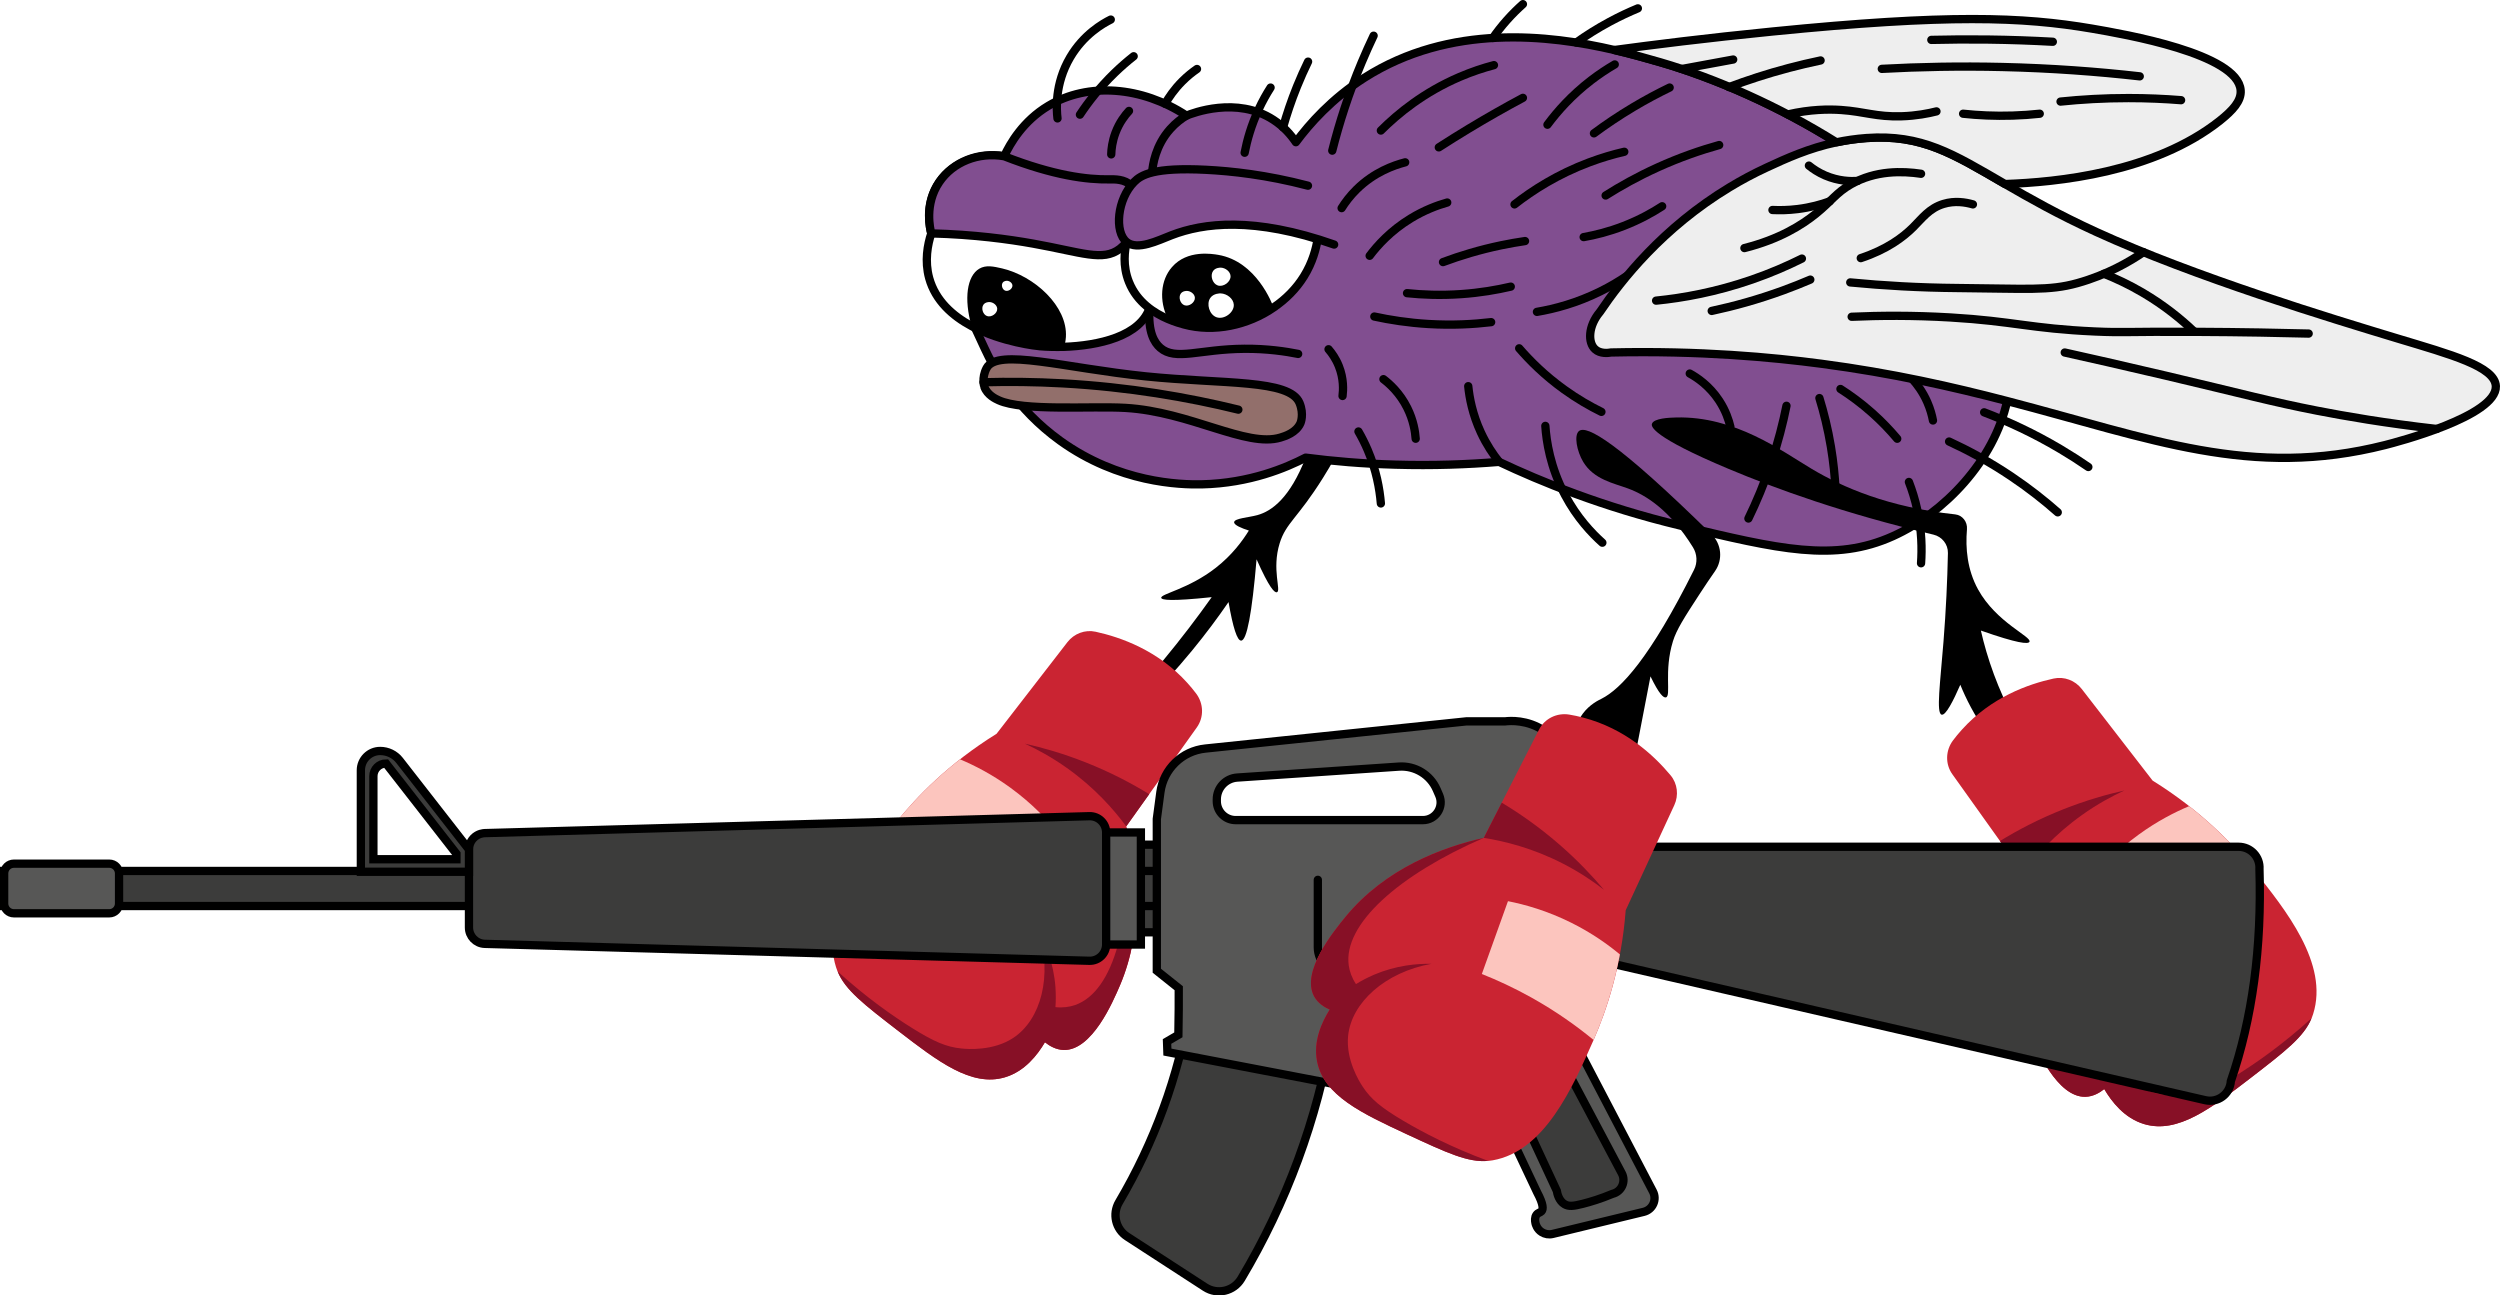 <?xml version="1.0" encoding="utf-8"?>
<!-- Generator: Adobe Illustrator 27.6.1, SVG Export Plug-In . SVG Version: 6.00 Build 0)  -->
<svg version="1.1" xmlns="http://www.w3.org/2000/svg" xmlns:xlink="http://www.w3.org/1999/xlink" x="0px" y="0px"
	 viewBox="0 0 301.23 156.096" style="enable-background:new 0 0 301.23 156.096;" xml:space="preserve">
<style type="text/css">
	.st0{fill:#814E90;stroke:#000000;stroke-linecap:round;stroke-linejoin:round;stroke-miterlimit:10;}
	.st1{fill:#FFFFFF;stroke:#000000;stroke-miterlimit:10;}
	.st2{fill:#FFFFFF;}
	.st3{fill:none;stroke:#000000;stroke-linecap:round;stroke-linejoin:round;stroke-miterlimit:10;}
	.st4{fill:#926F6B;stroke:#000000;stroke-linecap:round;stroke-linejoin:round;stroke-miterlimit:10;}
	.st5{fill:#1D0235;}
	.st6{fill:#E1DECB;}
	.st7{fill:#80386A;}
	.st8{fill:#3D0B30;}
	.st9{fill:#3B071E;}
	.st10{fill:#010103;}
	.st11{fill:#D94C90;}
	.st12{fill:#771F45;}
	.st13{fill:#19122B;stroke:#000000;stroke-linecap:round;stroke-linejoin:round;stroke-miterlimit:10;}
	.st14{fill:#3A2E59;stroke:#000000;stroke-linecap:round;stroke-linejoin:round;stroke-miterlimit:10;}
	.st15{fill:#E1DECB;stroke:#000000;stroke-linecap:round;stroke-linejoin:round;stroke-miterlimit:10;}
	.st16{fill:#3B071E;stroke:#000000;stroke-linecap:round;stroke-linejoin:round;stroke-miterlimit:10;}
	.st17{fill:#3C3C3B;stroke:#000000;stroke-miterlimit:10;}
	.st18{fill:#575756;stroke:#000000;stroke-miterlimit:10;}
	.st19{fill:#EEEEEE;stroke:#000000;stroke-miterlimit:10;}
	.st20{fill:#EEEEEE;stroke:#000000;stroke-linecap:round;stroke-linejoin:round;stroke-miterlimit:10;}
	.st21{fill:#CA2432;}
	.st22{fill:#871026;}
	.st23{fill:#FCC5BE;}
	.st24{fill:#F6ACBD;stroke:#000000;stroke-linecap:round;stroke-linejoin:round;stroke-miterlimit:10;}
	.st25{fill:#9F49A2;}
	.st26{fill:none;stroke:#B780A8;stroke-linecap:round;stroke-linejoin:round;stroke-miterlimit:10;}
	.st27{fill:#F6ACBD;}
	.st28{fill:#9789A3;stroke:#000000;stroke-linecap:round;stroke-linejoin:round;stroke-miterlimit:10;}
	.st29{fill:url(#SVGID_1_);stroke:#000000;stroke-linecap:round;stroke-linejoin:round;stroke-miterlimit:10;}
	.st30{fill:url(#SVGID_00000174566068651009424630000013337940391157659529_);}
	.st31{fill:url(#SVGID_00000112591002999646001000000017642344542163948958_);}
	.st32{fill:url(#SVGID_00000085971494105385754370000012479195502106910343_);}
	.st33{fill:url(#SVGID_00000145738805137446922200000009682589990681297799_);}
	.st34{fill:url(#SVGID_00000133508584125870223070000009239650964832878518_);}
	
		.st35{fill:url(#SVGID_00000101091649368066382560000011276697119580294308_);stroke:#000000;stroke-linecap:round;stroke-linejoin:round;stroke-miterlimit:10;}
	.st36{fill:url(#SVGID_00000014610108969986621150000001721958661843858591_);}
	.st37{fill:url(#SVGID_00000039819131473538626580000001615436052396304009_);}
	.st38{fill:url(#SVGID_00000087402427771505118550000006211472004200147122_);}
	.st39{fill:url(#SVGID_00000179616732626741294680000001159939928614220973_);}
	.st40{fill:url(#SVGID_00000098206763821732761070000010325950385008059284_);}
	
		.st41{fill:url(#SVGID_00000145776118484133199060000000033061584039664303_);stroke:#000000;stroke-linecap:round;stroke-linejoin:round;stroke-miterlimit:10;}
	.st42{fill:#0B0B0B;}
	.st43{fill:#010101;}
	.st44{fill:#151514;}
	.st45{fill:#1D1D1D;}
	.st46{fill:#1E1E1D;}
	.st47{fill:#141414;}
	.st48{fill:#0D0D0D;}
	.st49{fill:#3C3C3B;}
	.st50{fill:#333332;}
	.st51{fill:#292929;}
	.st52{fill:#242423;}
	.st53{fill:#0F0F0F;}
	.st54{fill:#323231;}
	.st55{fill:#4C4C4B;}
	.st56{fill:#4F4F4E;}
	.st57{fill:#363635;}
	.st58{fill:#575756;}
	.st59{fill:#0A0A0A;}
	.st60{fill:#101010;}
	.st61{fill:#0E0E0D;}
	.st62{fill:#545453;}
	.st63{fill:#393938;}
	.st64{fill:#050505;}
	.st65{fill:#030303;}
	.st66{fill:#202020;}
	.st67{fill:#373736;}
	.st68{fill:#303030;}
	.st69{fill:#2D2D2C;}
	.st70{fill:#252525;}
	.st71{fill:#212121;}
	.st72{fill:#1C1C1B;}
	.st73{fill:#161616;}
	.st74{fill:#070707;}
	.st75{fill:#2F2F2F;}
	.st76{fill:#8F8F8F;}
	.st77{fill:#1A1A19;}
	.st78{fill:#707070;}
	.st79{fill:#080808;}
	.st80{fill:#171717;}
	.st81{fill:#1B1B1B;}
	.st82{fill:#5F5F5F;}
	.st83{fill:#1C111F;}
	.st84{fill:#814E90;}
	.st85{fill:#693F75;}
	.st86{fill:#5F396A;}
	.st87{fill:#563460;}
	.st88{fill:#7D4B8B;}
	.st89{fill:#744681;}
	.st90{fill:#4D2E55;}
	.st91{fill:#4D2E56;}
	.st92{fill:#804D8E;}
	.st93{fill:#492C52;}
	.st94{fill:#412749;}
	.st95{fill:#6E437B;}
	.st96{fill:#774885;}
	.st97{fill:#6C4179;}
	.st98{fill:#402647;}
	.st99{fill:#341F3A;}
	.st100{fill:#030103;}
	.st101{fill:#43284A;}
	.st102{fill:#6C4178;}
	.st103{fill:#080408;}
	.st104{fill:#4B2D53;}
	.st105{fill:#6E427B;}
	.st106{fill:#7F4D8E;}
	.st107{fill:#392340;}
	.st108{fill:#565656;}
	.st109{fill:#673E73;}
	.st110{fill:#3E2545;}
	.st111{fill:#241528;}
	.st112{fill:#0F0910;}
	.st113{fill:#150D18;}
	.st114{fill:#1A1A1A;}
	.st115{fill:#492C51;}
	.st116{fill:#130B15;}
	.st117{fill:#3C2443;}
	.st118{fill:#100A12;}
	.st119{fill:#613A6C;}
	.st120{fill:#28182D;}
	.st121{fill:#1A0F1D;}
	.st122{fill:#7C4B8A;}
	.st123{fill:#4F4F4F;}
	.st124{fill:#7A4988;}
	.st125{fill:#040205;}
	.st126{fill:#4C2E55;}
	.st127{fill:#54335E;}
	.st128{fill:#482B50;}
	.st129{fill:#44294C;}
	.st130{fill:#7A4A88;}
	.st131{fill:#070407;}
	.st132{fill:#794987;}
	.st133{fill:#09050A;}
	.st134{fill:#72457F;}
	.st135{fill:#180E1B;}
	.st136{fill:#140C16;}
	.st137{fill:#603A6B;}
	.st138{fill:#7C4A8A;}
	.st139{fill:#2D1B32;}
	.st140{fill:#51315A;}
	.st141{fill:#6F437C;}
	.st142{fill:#0A060B;}
	.st143{fill:#6B4178;}
	.st144{fill:#7F4C8D;}
	.st145{fill:#70437D;}
	.st146{fill:#120A14;}
	.st147{fill:#655C6D;}
	.st148{fill:#683F75;}
	.st149{fill:#150C18;}
	.st150{fill:#633C6F;}
	.st151{fill:#5C3766;}
	.st152{fill:#784987;}
	.st153{fill:#3A2341;}
	.st154{fill:#784886;}
	.st155{fill:#110A12;}
	.st156{fill:#0B060C;}
	.st157{fill:#724580;}
	.st158{fill:#2F1C35;}
	.st159{fill:#110A13;}
	.st160{fill:#583563;}
	.st161{fill:#321E38;}
	.st162{fill:#593663;}
	.st163{fill:#4C2D54;}
	.st164{fill:#232323;}
	.st165{fill:#040305;}
	.st166{fill:#6D4279;}
	.st167{fill:#4A2D53;}
	.st168{fill:#573461;}
	.st169{fill:#764784;}
	.st170{fill:#52315C;}
	.st171{fill:#643C70;}
	.st172{fill:#010001;}
	.st173{fill:#8E8199;}
	.st174{fill:#160D19;}
	.st175{fill:#190F1C;}
	.st176{fill:#2E1C34;}
	.st177{fill:#1C1120;}
	.st178{fill:#5A3664;}
	.st179{fill:#1E1222;}
	.st180{fill:#5C3767;}
	.st181{fill:#7B4A89;}
	.st182{fill:#040204;}
	.st183{fill:#804D8F;}
	.st184{fill:#080409;}
	.st185{fill:#744682;}
	.st186{fill:#653D71;}
	.st187{fill:#5D3867;}
	.st188{fill:#503059;}
	.st189{fill:#9587A1;}
	.st190{fill:#1F1323;}
	.st191{fill:#7A4A89;}
	.st192{fill:#231527;}
	.st193{fill:#623B6D;}
	.st194{fill:#1F1222;}
	.st195{fill:#3D2544;}
	.st196{fill:#70447D;}
	.st197{fill:#734580;}
	.st198{fill:#241628;}
	.st199{fill:#42284A;}
	.st200{fill:#402747;}
	.st201{fill:#050205;}
	.st202{fill:#120B14;}
	.st203{fill:#311D36;}
	.st204{fill:#080509;}
	.st205{fill:#35203C;}
	.st206{fill:#653D70;}
	.st207{fill:#71447E;}
	.st208{fill:#28182C;}
	.st209{fill:#2C1B31;}
	.st210{fill:#6A3F76;}
	.st211{fill:#2C1A31;}
	.st212{fill:#0C070E;}
	.st213{fill:#412748;}
	.st214{fill:#211425;}
	.st215{fill:#683E74;}
	.st216{fill:#71447F;}
	.st217{fill:#583562;}
	.st218{fill:#1A101D;}
	.st219{fill:#54325E;}
	.st220{fill:#4E2F58;}
	.st221{fill:#7D4B8C;}
	.st222{fill:#593664;}
	.st223{fill:#7E4C8D;}
	.st224{fill:#663D72;}
	.st225{fill:#593563;}
	.st226{fill:#331F39;}
	.st227{fill:#754783;}
	.st228{fill:#36203C;}
	.st229{fill:#7E4C8C;}
	.st230{fill:#5B3765;}
	.st231{fill:#060306;}
	.st232{fill:#774784;}
	.st233{fill:#150C17;}
	.st234{fill:#050305;}
	.st235{fill:#9789A3;}
	.st236{fill:#877A92;}
	.st237{fill:#201323;}
	.st238{fill:#55335E;}
	.st239{fill:#623B6E;}
	.st240{fill:#734581;}
	.st241{fill:#3D2444;}
	.st242{fill:#55335F;}
	.st243{fill:#3B2342;}
	.st244{fill:#241629;}
	.st245{fill:#6D427A;}
	.st246{fill:#201324;}
	.st247{fill:#140C17;}
	.st248{fill:#1B101E;}
	.st249{fill:#151515;}
	.st250{fill:#4A2C53;}
	.st251{fill:#0D070E;}
	.st252{fill:#683F74;}
	.st253{fill:#2F1C34;}
	.st254{fill:#44294B;}
	.st255{fill:#0D080F;}
	.st256{fill:#070607;}
	.st257{fill:#060407;}
	.st258{fill:#784885;}
	.st259{fill:#3F2646;}
	.st260{fill:#5D3868;}
	.st261{fill:#251629;}
	.st262{fill:#53325C;}
	.st263{fill:#4F3058;}
	.st264{fill:#26172A;}
	.st265{fill:#311E37;}
	.st266{fill:#4B2D54;}
	.st267{fill:#27172B;}
	.st268{fill:#2E1B33;}
	.st269{fill:#100911;}
	.st270{fill:#1E1221;}
	.st271{fill:#070408;}
	.st272{fill:#38223F;}
	.st273{fill:#030203;}
	.st274{fill:#452A4D;}
	.st275{fill:#080609;}
	.st276{fill:#383838;}
	.st277{fill:#201D23;}
	.st278{fill:#301D36;}
	.st279{fill:#4F3059;}
	.st280{fill:#754682;}
	.st281{fill:#7B4A8A;}
	.st282{fill:#6B4077;}
	.st283{fill:#7B6F84;}
	.st284{fill:#0E080F;}
	.st285{fill:#38213E;}
	.st286{fill:#0E0810;}
	.st287{fill:#020102;}
	.st288{fill:#090809;}
	.st289{fill:#311D37;}
	.st290{fill:#0F0911;}
	.st291{fill:#525252;}
	.st292{fill:#CACACA;}
	.st293{fill:#27172C;}
	.st294{fill:#926F6B;}
	.st295{fill:#929292;}
	.st296{fill:#26172B;}
	.st297{fill:#DBDBDB;}
	.st298{fill:#050303;}
	.st299{fill:#5A5A5A;}
	.st300{fill:#693F76;}
	.st301{fill:#6A4077;}
	.st302{fill:#52315B;}
	.st303{fill:#6A4076;}
	.st304{fill:#3A2340;}
	.st305{fill:#633B6E;}
	.st306{fill:#664D4A;}
	.st307{fill:#9688A2;}
	.st308{fill:#36203D;}
	.st309{fill:#434343;}
	.st310{fill:#25162A;}
	.st311{fill:#846561;}
	.st312{fill:#E7E7E7;}
	.st313{fill:#29252C;}
	.st314{fill:#FDFDFD;}
	.st315{fill:#5D5D5D;}
	.st316{fill:#221526;}
	.st317{fill:#353535;}
	.st318{fill:#221426;}
	.st319{fill:#36213D;}
	.st320{fill:#7F615D;}
	.st321{fill:#BFBFBF;}
	.st322{fill:#6D5350;}
	.st323{fill:#644C49;}
	.st324{fill:#53325D;}
	.st325{fill:#B4B4B4;}
	.st326{fill:#131313;}
	.st327{fill:#191919;}
	.st328{fill:#343434;}
	.st329{fill:#FFCA53;}
	.st330{fill:#FFC649;}
	.st331{fill:#FFB920;}
	.st332{fill:#FFD883;}
	.st333{fill:#FFB003;}
	.st334{fill:#FFB613;}
	.st335{fill:#FFBD29;}
	.st336{fill:#FFB40F;}
	.st337{fill:#FFBC26;}
	.st338{fill:#FFB300;}
	.st339{fill:#FFB301;}
	.st340{fill:#FFB200;}
	.st341{fill:#FFB100;}
	.st342{fill:#FFC441;}
	.st343{fill:#FFB500;}
	.st344{fill:#FFB906;}
	.st345{fill:#FFB803;}
	.st346{fill:#FFB400;}
	.st347{fill:#FFC74A;}
	.st348{fill:#FFB000;}
	.st349{fill:#FFC648;}
	.st350{fill:#FFC136;}
	.st351{fill:#FFB600;}
	.st352{fill:#FFB801;}
	.st353{fill:#FFBF0B;}
	.st354{fill:#FFBA05;}
	.st355{fill:#FFD881;}
	.st356{fill:#FFB102;}
	.st357{fill:#FFCA54;}
	.st358{fill:#FFB715;}
	.st359{fill:#FFB900;}
	.st360{fill:#FFC50F;}
	.st361{fill:#FFC009;}
	.st362{fill:#FFCE60;}
	.st363{fill:#FFCC5A;}
	.st364{fill:#FFB208;}
	.st365{fill:#FFB410;}
	.st366{fill:#FFBB00;}
	.st367{fill:#FFCB16;}
	.st368{fill:#FFBA00;}
	.st369{fill:#FFBE00;}
	.st370{fill:#FFC002;}
	.st371{fill:#FFD21A;}
	.st372{fill:#FFBB23;}
	.st373{fill:#FFC000;}
	.st374{fill:#FFD116;}
	.st375{fill:#FFD81E;}
	.st376{fill:#FFAF00;}
	.st377{fill:#FFDE22;}
	.st378{fill:#FFD315;}
	.st379{fill:#FFC200;}
	.st380{fill:#FFC100;}
	.st381{fill:#FFBF00;}
	.st382{fill:#FFAD00;}
	.st383{fill:#FFBC00;}
	.st384{fill:#FFB700;}
	.st385{fill:#FFCC0E;}
	.st386{fill:#FFE327;}
	.st387{fill:#FFDB1F;}
	.st388{fill:#FFD61A;}
	.st389{fill:#FFD91D;}
	.st390{fill:#FFB41C;}
	.st391{fill:#FFAB00;}
	.st392{fill:#FFB800;}
	.st393{fill:#FFE62B;}
	.st394{fill:#FFE227;}
	.st395{fill:#FFDB1E;}
	.st396{fill:#FFC300;}
	.st397{fill:#FFA900;}
	.st398{fill:#FFEA2F;}
	.st399{fill:#FFDF23;}
	.st400{fill:#FFB31B;}
	.st401{fill:#FFA700;}
	.st402{fill:#FFDA1D;}
	.st403{fill:#FFED33;}
	.st404{fill:#FFC301;}
	.st405{fill:#FFA906;}
	.st406{fill:#FFA705;}
	.st407{fill:#FFA500;}
	.st408{fill:#FFDE21;}
	.st409{fill:#FFF136;}
	.st410{fill:#FFA300;}
	.st411{fill:#FFC400;}
	.st412{fill:#FFCA09;}
	.st413{fill:#FFF53B;}
	.st414{fill:#FFA100;}
	.st415{fill:#FFAE00;}
	.st416{fill:#FFF73E;}
	.st417{fill:#FFC45F;}
	.st418{fill:#FFA000;}
	.st419{fill:#FFC500;}
	.st420{fill:#FFFB41;}
	.st421{fill:#FFEB2E;}
	.st422{fill:#FFC601;}
	.st423{fill:#FFAB1F;}
	.st424{fill:#FF9D00;}
	.st425{fill:#FFA30E;}
	.st426{fill:#FFFE44;}
	.st427{fill:#FFF337;}
	.st428{fill:#FFF63B;}
	.st429{fill:#FFB53F;}
	.st430{fill:#FF9B00;}
	.st431{fill:#FFE223;}
	.st432{fill:#F8FF48;}
	.st433{fill:#FF9C03;}
	.st434{fill:#FFCB7B;}
	.st435{fill:#FF9900;}
	.st436{fill:#FFC46A;}
	.st437{fill:#FFC600;}
	.st438{fill:#FFC905;}
	.st439{fill:#F1FF4B;}
	.st440{fill:#FFFF45;}
	.st441{fill:#FFBD00;}
	.st442{fill:#FFB13C;}
	.st443{fill:#FF9800;}
	.st444{fill:#FFD28F;}
	.st445{fill:#FFC700;}
	.st446{fill:#EAFF4E;}
	.st447{fill:#EEFF4C;}
	.st448{fill:#FFCA04;}
	.st449{fill:#FF9600;}
	.st450{fill:#FFB954;}
	.st451{fill:#E2FF50;}
	.st452{fill:#FFC901;}
	.st453{fill:#E4FF4F;}
	.st454{fill:#FFF437;}
	.st455{fill:#FFC800;}
	.st456{fill:#FF9300;}
	.st457{fill:#DBFF53;}
	.st458{fill:#FFF83B;}
	.st459{fill:#FFCB04;}
	.st460{fill:#E9FF4D;}
	.st461{fill:#F3FF49;}
	.st462{fill:#FF9100;}
	.st463{fill:#FFC900;}
	.st464{fill:#D6FF55;}
	.st465{fill:#FFCB02;}
	.st466{fill:#FFE827;}
	.st467{fill:#FFC070;}
	.st468{fill:#FFA12A;}
	.st469{fill:#FF8E00;}
	.st470{fill:#FFCA00;}
	.st471{fill:#FFDD18;}
	.st472{fill:#CFFF58;}
	.st473{fill:#FF8F00;}
	.st474{fill:#FF8C00;}
	.st475{fill:#FFCB00;}
	.st476{fill:#FFD50D;}
	.st477{fill:#FFE21E;}
	.st478{fill:#CAFF5A;}
	.st479{fill:#CCFF58;}
	.st480{fill:#FFFE43;}
	.st481{fill:#FFAA00;}
	.st482{fill:#FF8900;}
	.st483{fill:#FFCD00;}
	.st484{fill:#FFE21B;}
	.st485{fill:#FFF838;}
	.st486{fill:#C2FF5C;}
	.st487{fill:#FF8700;}
	.st488{fill:#FF9A00;}
	.st489{fill:#FFCF00;}
	.st490{fill:#FFDD11;}
	.st491{fill:#BDFF5E;}
	.st492{fill:#FFCE00;}
	.st493{fill:#FF8F11;}
	.st494{fill:#FF8400;}
	.st495{fill:#BBFF5F;}
	.st496{fill:#FFD000;}
	.st497{fill:#FF8200;}
	.st498{fill:#FFEC26;}
	.st499{fill:#B6FF61;}
	.st500{fill:#FF8302;}
	.st501{fill:#FF7F00;}
	.st502{fill:#FFD400;}
	.st503{fill:#FF8A00;}
	.st504{fill:#D4FF52;}
	.st505{fill:#B1FF63;}
	.st506{fill:#E7FF49;}
	.st507{fill:#FF7D00;}
	.st508{fill:#FFD500;}
	.st509{fill:#CFFF54;}
	.st510{fill:#FFED23;}
	.st511{fill:#AFFF64;}
	.st512{fill:#FFE111;}
	.st513{fill:#FFC286;}
	.st514{fill:#FF8500;}
	.st515{fill:#FF8100;}
	.st516{fill:#FF9F44;}
	.st517{fill:#FF7B00;}
	.st518{fill:#FFD700;}
	.st519{fill:#FFD800;}
	.st520{fill:#FFAC00;}
	.st521{fill:#FF9000;}
	.st522{fill:#ADFF65;}
	.st523{fill:#FFF026;}
	.st524{fill:#FF9C3F;}
	.st525{fill:#FF7900;}
	.st526{fill:#FFD900;}
	.st527{fill:#AAFF66;}
	.st528{fill:#FFE513;}
	.st529{fill:#FF9331;}
	.st530{fill:#FF8B22;}
	.st531{fill:#FF7600;}
	.st532{fill:#FF7800;}
	.st533{fill:#FFD300;}
	.st534{fill:#FFDB00;}
	.st535{fill:#A8FF67;}
	.st536{fill:#FF7C00;}
	.st537{fill:#FFAC67;}
	.st538{fill:#FF7400;}
	.st539{fill:#FFDE00;}
	.st540{fill:#FFEF1F;}
	.st541{fill:#A9FF68;}
	.st542{fill:#FF7500;}
	.st543{fill:#FF7E17;}
	.st544{fill:#FF7200;}
	.st545{fill:#FFE000;}
	.st546{fill:#DDFF48;}
	.st547{fill:#FFFB2E;}
	.st548{fill:#E8FF42;}
	.st549{fill:#A6FF69;}
	.st550{fill:#B4FF62;}
	.st551{fill:#FF7000;}
	.st552{fill:#FFE400;}
	.st553{fill:#FFD200;}
	.st554{fill:#FF9645;}
	.st555{fill:#FF6D00;}
	.st556{fill:#FFA600;}
	.st557{fill:#FFAC6E;}
	.st558{fill:#FFA25D;}
	.st559{fill:#FF730A;}
	.st560{fill:#FFE900;}
	.st561{fill:#C6FF53;}
	.st562{fill:#A4FF6A;}
	.st563{fill:#FF760E;}
	.st564{fill:#FF9C00;}
	.st565{fill:#FFAA51;}
	.st566{fill:#FF6C00;}
	.st567{fill:#FF8000;}
	.st568{fill:#FFEB00;}
	.st569{fill:#FFEC00;}
	.st570{fill:#F2FF34;}
	.st571{fill:#FF7700;}
	.st572{fill:#FF7B09;}
	.st573{fill:#FF6A00;}
	.st574{fill:#FF6E08;}
	.st575{fill:#FF8600;}
	.st576{fill:#D2FF49;}
	.st577{fill:#FFF207;}
	.st578{fill:#FFEA00;}
	.st579{fill:#FF6800;}
	.st580{fill:#FFA15F;}
	.st581{fill:#FF7F28;}
	.st582{fill:#FFDF00;}
	.st583{fill:#FF6900;}
	.st584{fill:#FF7B24;}
	.st585{fill:#FF6500;}
	.st586{fill:#FFCC00;}
	.st587{fill:#FF7315;}
	.st588{fill:#FF6F00;}
	.st589{fill:#FF6E00;}
	.st590{fill:#FF5B04;}
	.st591{fill:#FF6400;}
	.st592{fill:#FF9700;}
	.st593{fill:#FF7116;}
	.st594{fill:#FF6200;}
	.st595{fill:#FF7925;}
	.st596{fill:#FF6E14;}
	.st597{fill:#FF9500;}
	.st598{fill:#FF9F00;}
	.st599{fill:#FF8846;}
	.st600{fill:#FFC74D;}
	.st601{fill:#FF6000;}
	.st602{fill:#FFD600;}
	.st603{fill:#FF6100;}
	.st604{fill:#FFE800;}
	.st605{fill:#FFA400;}
	.st606{fill:#FF5E00;}
	.st607{fill:#FF8800;}
	.st608{fill:#FFA800;}
	.st609{fill:#FF6A12;}
	.st610{fill:#FFDA00;}
	.st611{fill:#FF670E;}
	.st612{fill:#FF6C16;}
	.st613{fill:#FF8B00;}
	.st614{fill:#FF5C00;}
	.st615{fill:#FFE700;}
	.st616{fill:#FF6610;}
	.st617{fill:#FF7A00;}
	.st618{fill:#FF640E;}
	.st619{fill:#FF5B00;}
	.st620{fill:#FFD100;}
	.st621{fill:#FFE500;}
	.st622{fill:#FFAA7B;}
	.st623{fill:#FFA16D;}
	.st624{fill:#FF5900;}
	.st625{fill:#FF7327;}
	.st626{fill:#FFE600;}
	.st627{fill:#FFE200;}
	.st628{fill:#FF7930;}
	.st629{fill:#FF5800;}
	.st630{fill:#FF5700;}
	.st631{fill:#FF691A;}
	.st632{fill:#FF8A4C;}
	.st633{fill:#FF7C37;}
	.st634{fill:#FF4D00;}
	.st635{fill:#FF5600;}
	.st636{fill:#FF5500;}
	.st637{fill:#FF5300;}
	.st638{fill:#FF5C0D;}
	.st639{fill:#FF5403;}
	.st640{fill:#FF5200;}
	.st641{fill:#FFBD4D;}
	.st642{fill:#FF9E70;}
	.st643{fill:#FF5000;}
	.st644{fill:#FF5400;}
	.st645{fill:#FFE300;}
	.st646{fill:#FF5A0D;}
	.st647{fill:#FFB456;}
	.st648{fill:#FF4F00;}
	.st649{fill:#FF9A31;}
	.st650{fill:#FF9223;}
	.st651{fill:#FF4E00;}
	.st652{fill:#FF6300;}
	.st653{fill:#FF7300;}
	.st654{fill:#FFA255;}
	.st655{fill:#FF6623;}
	.st656{fill:#FF6E2E;}
	.st657{fill:#FF6700;}
	.st658{fill:#FF621F;}
	.st659{fill:#FF4C00;}
	.st660{fill:#FF4B00;}
	.st661{fill:#FF9F21;}
	.st662{fill:#FFA22A;}
	.st663{fill:#FF4A00;}
	.st664{fill:#FF956B;}
	.st665{fill:#FF6805;}
	.st666{fill:#FF6600;}
	.st667{fill:#FF4900;}
	.st668{fill:#FF5B19;}
	.st669{fill:#FFFEFE;}
	.st670{fill:#FFC84C;}
	.st671{fill:#FFDC8F;}
	.st672{fill:#FFBB09;}
	.st673{fill:#FFB001;}
	.st674{fill:#FFFCF6;}
	.st675{fill:#FFB313;}
	.st676{fill:#FFDC63;}
	.st677{fill:#FFC451;}
	.st678{fill:#FFAA0B;}
	.st679{fill:#FFD052;}
	.st680{fill:#FFD314;}
	.st681{fill:#FFA200;}
	.st682{fill:#FFE304;}
	.st683{fill:#FFEE24;}
	.st684{fill:#FFB234;}
	.st685{fill:#FFD371;}
	.st686{fill:#FFDCA6;}
	.st687{fill:#FFCC19;}
	.st688{fill:#FFBC56;}
	.st689{fill:#FFCD81;}
	.st690{fill:#FFD98B;}
	.st691{fill:#FFCB19;}
	.st692{fill:#FFB652;}
	.st693{fill:#FF9E1A;}
	.st694{fill:#FFE9C0;}
	.st695{fill:#FFFE00;}
	.st696{fill:#FFF800;}
	.st697{fill:#FFAF48;}
	.st698{fill:#FFF700;}
	.st699{fill:#FFFD00;}
	.st700{fill:#FFF0D6;}
	.st701{fill:#FFFEBA;}
	.st702{fill:#FFFEB5;}
	.st703{fill:#FFF5E9;}
	.st704{fill:#FF8D00;}
	.st705{fill:#FFFF00;}
	.st706{fill:#FFB12F;}
	.st707{fill:#FFFC00;}
	.st708{fill:#FFFB0B;}
	.st709{fill:#FFF600;}
	.st710{fill:#FFD07F;}
	.st711{fill:#FFD492;}
	.st712{fill:#FFFEF0;}
	.st713{fill:#FFFB00;}
	.st714{fill:#FFF900;}
	.st715{fill:#FFFA00;}
	.st716{fill:#FFF500;}
	.st717{fill:#FFA540;}
	.st718{fill:#FFFEF5;}
	.st719{fill:#FF9220;}
	.st720{fill:#FFA415;}
	.st721{fill:#FFFCC3;}
	.st722{fill:#FFF000;}
	.st723{fill:#FF9E3D;}
	.st724{fill:#FF9400;}
	.st725{fill:#FFEA21;}
	.st726{fill:#FFF200;}
	.st727{fill:#FFCC81;}
	.st728{fill:#FF9F1C;}
	.st729{fill:#FFF400;}
	.st730{fill:#FFEF00;}
	.st731{fill:#FF8A04;}
	.st732{fill:#FF8300;}
	.st733{fill:#FFF300;}
	.st734{fill:#FFE303;}
	.st735{fill:#FF5F00;}
	.st736{fill:#FF8304;}
	.st737{fill:#FFFAA9;}
	.st738{fill:#FFE840;}
	.st739{fill:#FFF100;}
	.st740{fill:#FFEE00;}
	.st741{fill:#FF7100;}
	.st742{fill:#FF7601;}
	.st743{fill:#FFDC00;}
	.st744{fill:#FF6B00;}
	.st745{fill:#FFE100;}
	.st746{fill:#FFA25C;}
	.st747{fill:#FFED00;}
	.st748{fill:#FF7E22;}
	.st749{fill:#FFD98E;}
	.st750{fill:#FF7002;}
	.st751{fill:#FFD088;}
	.st752{fill:#FF7B25;}
	.st753{fill:#FF7A28;}
	.st754{fill:#FF9011;}
	.st755{fill:#FFEAC2;}
	.st756{fill:#FFAE7A;}
	.st757{fill:#FF5D00;}
	.st758{fill:#FFC46D;}
	.st759{fill:#FF5A00;}
	.st760{fill:#FF6806;}
	.st761{fill:#FF5100;}
	.st762{fill:#FF5306;}
	.st763{fill:#FF5D1B;}
	.st764{fill:#8A6965;}
	.st765{fill:#020101;}
	.st766{fill:#1D0A16;}
	.st767{fill:#916E6A;}
	.st768{fill:#2D0F21;}
	.st769{fill:#280E1E;}
	.st770{fill:#240C1B;}
	.st771{fill:#483735;}
	.st772{fill:#331226;}
	.st773{fill:#2F1023;}
	.st774{fill:#2B0F20;}
	.st775{fill:#020001;}
	.st776{fill:#1D1615;}
	.st777{fill:#100C0C;}
	.st778{fill:#461834;}
	.st779{fill:#401630;}
	.st780{fill:#3C152D;}
	.st781{fill:#381329;}
	.st782{fill:#220B19;}
	.st783{fill:#584340;}
	.st784{fill:#7F605D;}
	.st785{fill:#4D1B39;}
	.st786{fill:#471935;}
	.st787{fill:#431731;}
	.st788{fill:#3E162E;}
	.st789{fill:#3A142B;}
	.st790{fill:#341227;}
	.st791{fill:#581F41;}
	.st792{fill:#531D3E;}
	.st793{fill:#4E1B3A;}
	.st794{fill:#491A36;}
	.st795{fill:#451833;}
	.st796{fill:#411730;}
	.st797{fill:#3B152C;}
	.st798{fill:#632249;}
	.st799{fill:#5E2146;}
	.st800{fill:#5A1F43;}
	.st801{fill:#541D3F;}
	.st802{fill:#501C3B;}
	.st803{fill:#4C1A38;}
	.st804{fill:#421731;}
	.st805{fill:#6B2650;}
	.st806{fill:#67244D;}
	.st807{fill:#632349;}
	.st808{fill:#5D2145;}
	.st809{fill:#591F42;}
	.st810{fill:#551E3F;}
	.st811{fill:#501C3C;}
	.st812{fill:#4B1A37;}
	.st813{fill:#762958;}
	.st814{fill:#722855;}
	.st815{fill:#6E2652;}
	.st816{fill:#6A254E;}
	.st817{fill:#64234A;}
	.st818{fill:#5F2147;}
	.st819{fill:#5B2044;}
	.st820{fill:#571E40;}
	.st821{fill:#511C3C;}
	.st822{fill:#4B3937;}
	.st823{fill:#7D2C5D;}
	.st824{fill:#792A5A;}
	.st825{fill:#742957;}
	.st826{fill:#702753;}
	.st827{fill:#6A254F;}
	.st828{fill:#66244C;}
	.st829{fill:#622249;}
	.st830{fill:#5E2145;}
	.st831{fill:#2B201F;}
	.st832{fill:#893066;}
	.st833{fill:#842E62;}
	.st834{fill:#7F2D5F;}
	.st835{fill:#7B2B5B;}
	.st836{fill:#772A58;}
	.st837{fill:#712854;}
	.st838{fill:#6D2651;}
	.st839{fill:#68254E;}
	.st840{fill:#120E0D;}
	.st841{fill:#92336D;}
	.st842{fill:#8D3168;}
	.st843{fill:#883065;}
	.st844{fill:#802D5F;}
	.st845{fill:#7A2B5B;}
	.st846{fill:#762957;}
	.st847{fill:#1B1414;}
	.st848{fill:#993672;}
	.st849{fill:#93346D;}
	.st850{fill:#8F326A;}
	.st851{fill:#8B3167;}
	.st852{fill:#862F64;}
	.st853{fill:#812D60;}
	.st854{fill:#7C2C5C;}
	.st855{fill:#782A59;}
	.st856{fill:#742856;}
	.st857{fill:#322624;}
	.st858{fill:#130F0E;}
	.st859{fill:#9A3672;}
	.st860{fill:#96346F;}
	.st861{fill:#91336C;}
	.st862{fill:#8D3169;}
	.st863{fill:#872F64;}
	.st864{fill:#832E61;}
	.st865{fill:#7F2C5E;}
	.st866{fill:#752957;}
	.st867{fill:#0E0A0A;}
	.st868{fill:#2D2221;}
	.st869{fill:#0A0307;}
	.st870{fill:#3F162F;}
	.st871{fill:#8B6966;}
	.st872{fill:#56413F;}
	.st873{fill:#0D0C0C;}
	.st874{fill:#2E2321;}
	.st875{fill:#110D0D;}
	.st876{fill:#372A28;}
	.st877{fill:#886763;}
	.st878{fill:#EEEEEE;}
	.st879{fill:#CC2E3B;}
	.st880{fill:#983346;}
	.st881{fill:#DD757E;}
	.st882{fill:#575757;}
	.st883{fill:#CE3440;}
	.st884{fill:#7E7E7E;}
	.st885{fill:#DFDFDF;}
	.st886{fill:#B7707E;}
	.st887{fill:#C42230;}
	.st888{fill:#CF3440;}
	.st889{fill:#555555;}
	.st890{fill:#D03D4A;}
	.st891{fill:#F09F9D;}
	.st892{fill:#EDEDED;}
	.st893{fill:#981529;}
	.st894{fill:#CB2735;}
	.st895{fill:#EAA9AE;}
	.st896{fill:#8D8D8D;}
	.st897{fill:#B91F2F;}
	.st898{fill:#DA5B62;}
	.st899{fill:#CD323F;}
	.st900{fill:#A9A9A9;}
	.st901{fill:#991529;}
	.st902{fill:#4A4A4A;}
	.st903{fill:#973043;}
	.st904{fill:#BD202F;}
	.st905{fill:#0C0C0C;}
	.st906{fill:#912539;}
	.st907{fill:#C92331;}
	.st908{fill:#C22130;}
	.st909{fill:#1C1C1C;}
	.st910{fill:#F8F8F8;}
	.st911{fill:#B97582;}
	.st912{fill:#8E1227;}
	.st913{fill:#A6192B;}
	.st914{fill:#B31D2D;}
	.st915{fill:#C45C69;}
	.st916{fill:#E08289;}
	.st917{fill:#373737;}
	.st918{fill:#A0A0A0;}
	.st919{fill:#E9E9E9;}
	.st920{fill:#959595;}
	.st921{fill:#D75E69;}
	.st922{fill:#414141;}
	.st923{fill:#6F6F6F;}
	.st924{fill:#242424;}
	.st925{fill:#BABABA;}
	.st926{fill:#8B8B8B;}
	.st927{fill:#505050;}
	.st928{fill:#606060;}
	.st929{fill:#222222;}
	.st930{fill:#909090;}
	.st931{fill:#29182E;}
	.st932{fill:#B5B5B5;}
	.st933{fill:#E4E4E4;}
	.st934{fill:#888888;}
	.st935{fill:#C0C0C0;}
	.st936{fill:#C6C6C6;}
	.st937{fill:#29192E;}
	.st938{fill:#DADADA;}
	.st939{fill:#C3C3C3;}
	.st940{fill:#9B9B9B;}
	.st941{fill:#060507;}
	.st942{fill:#3D2545;}
	.st943{fill:#060307;}
	.st944{fill:#020202;}
	.st945{fill:#090909;}
	.st946{fill:#A6A6A6;}
	.st947{fill:#D9626C;}
	.st948{fill:#E49299;}
	.st949{fill:#404040;}
	.st950{fill:#A3A3A3;}
	.st951{fill:#E38C93;}
	.st952{fill:#D24753;}
	.st953{fill:#444444;}
	.st954{fill:#472B4F;}
	.st955{fill:#794988;}
	.st956{fill:#D75A65;}
	.st957{fill:#3A0A0E;}
	.st958{fill:#170E1A;}
	.st959{fill:#754683;}
	.st960{fill:#FDDCD8;}
	.st961{fill:#F6B2AE;}
	.st962{fill:#301C35;}
	.st963{fill:#51315B;}
	.st964{fill:#CB2936;}
	.st965{fill:#CA2533;}
	.st966{fill:#9B1529;}
	.st967{fill:#462A4F;}
	.st968{fill:#E27478;}
	.st969{fill:#35203B;}
	.st970{fill:#CD303E;}
	.st971{fill:#9B1629;}
	.st972{fill:#901227;}
	.st973{fill:#CA2735;}
	.st974{fill:#794986;}
	.st975{fill:#160D18;}
	.st976{fill:#E16F73;}
	.st977{fill:#CD313D;}
	.st978{fill:#A54B5C;}
	.st979{fill:#2B1A30;}
	.st980{fill:#170D19;}
	.st981{fill:#170E19;}
	.st982{fill:#B71E2E;}
	.st983{fill:#AD5C6B;}
	.st984{fill:#8F1E32;}
	.st985{fill:#9F172A;}
	.st986{fill:#AA1A2B;}
	.st987{fill:#A8192C;}
	.st988{fill:#331E39;}
	.st989{fill:#B61E2E;}
	.st990{fill:#B36977;}
	.st991{fill:#931328;}
	.st992{fill:#C72331;}
	.st993{fill:#A2182A;}
	.st994{fill:#C02130;}
	.st995{fill:#CC9AA4;}
	.st996{fill:#BC7B87;}
	.st997{fill:#4F2F58;}
	.st998{fill:#080608;}
	.st999{fill:#0E0E0E;}
	.st1000{fill:#6C6C6C;}
	.st1001{fill:#0C070D;}
	.st1002{fill:#484848;}
	.st1003{fill:#121212;}
	.st1004{fill:#E5949B;}
	.st1005{fill:#D5535E;}
	.st1006{fill:#921A24;}
	.st1007{fill:#272727;}
	.st1008{fill:#8E1E32;}
	.st1009{fill:#787878;}
	.st1010{fill:#B46A77;}
	.st1011{fill:#A0172A;}
	.st1012{fill:#8A1126;}
	.st1013{fill:#AF1C2D;}
	.st1014{fill:#848484;}
	.st1015{fill:#9E162A;}
	.st1016{fill:#EE9A98;}
	.st1017{fill:#F9F9F9;}
	.st1018{fill:#D23E49;}
	.st1019{fill:#F0A19F;}
	.st1020{fill:#896864;}
	.st1021{fill:#D13D47;}
	.st1022{fill:#060504;}
	.st1023{fill:#F6F6F6;}
	.st1024{fill:#DF6A6F;}
	.st1025{fill:#0A050B;}
	.st1026{fill:#EA9A9C;}
	.st1027{fill:#FDEAE7;}
	.st1028{fill:#89152B;}
	.st1029{fill:#DD6166;}
	.st1030{fill:#FDEAE8;}
	.st1031{fill:#951428;}
	.st1032{fill:#D9646E;}
	.st1033{fill:#313131;}
	.st1034{fill:#37213E;}
	.st1035{fill:#A4727E;}
	.st1036{fill:#F5ABBC;}
	.st1037{fill:#36262A;}
	.st1038{fill:#DD9AA9;}
	.st1039{fill:#2B1E21;}
	.st1040{fill:#9A6B76;}
	.st1041{fill:#050405;}
	.st1042{fill:#B47E8A;}
	.st1043{fill:#392240;}
	.st1044{fill:#5E3869;}
	.st1045{fill:#442F34;}
	.st1046{fill:#E8A2B2;}
	.st1047{fill:#3A282C;}
	.st1048{fill:#3F2C30;}
	.st1049{fill:#0F0B0C;}
	.st1050{fill:#402D31;}
	.st1051{fill:#BB838F;}
	.st1052{fill:#A16B9E;}
	.st1053{fill:#956098;}
	.st1054{fill:#8B5794;}
	.st1055{fill:#A06B9D;}
	.st1056{fill:#341F39;}
	.st1057{fill:#864B91;}
	.st1058{fill:#8A5694;}
	.st1059{fill:#9B669C;}
	.st1060{fill:#884C94;}
	.st1061{fill:#6A306C;}
	.st1062{fill:#8C4B97;}
	.st1063{fill:#B27BA6;}
	.st1064{fill:#140E0F;}
	.st1065{fill:#F1A8B9;}
	.st1066{fill:#9D49A1;}
	.st1067{fill:#824D90;}
	.st1068{fill:#5A3665;}
	.st1069{fill:#8F5B96;}
	.st1070{fill:#814D90;}
	.st1071{fill:#6D4179;}
	.st1072{fill:#AD77A3;}
	.st1073{fill:#723C7A;}
	.st1074{fill:#854D92;}
	.st1075{fill:#B37DA6;}
	.st1076{fill:#9E49A1;}
	.st1077{fill:#8C4B96;}
	.st1078{fill:#935E98;}
	.st1079{fill:#9E699C;}
	.st1080{fill:#331734;}
	.st1081{fill:#9C49A0;}
	.st1082{fill:#9B49A0;}
	.st1083{fill:#853D87;}
	.st1084{fill:#915C97;}
	.st1085{fill:#9A499F;}
	.st1086{fill:#99649A;}
	.st1087{fill:#98649A;}
	.st1088{fill:#844D91;}
	.st1089{fill:#070307;}
	.st1090{fill:#864C93;}
	.st1091{fill:#B079A4;}
	.st1092{fill:#855292;}
	.st1093{fill:#AF79A4;}
	.st1094{fill:#895593;}
	.st1095{fill:#824F90;}
	.st1096{fill:#AF78A4;}
	.st1097{fill:#AA74A2;}
	.st1098{fill:#864D93;}
	.st1099{fill:#9E48A1;}
	.st1100{fill:#98469B;}
	.st1101{fill:#824D91;}
	.st1102{fill:#8E4B98;}
	.st1103{fill:#956099;}
	.st1104{fill:#834D91;}
	.st1105{fill:#B37CA6;}
	.st1106{fill:#9C479F;}
	.st1107{fill:#9B499F;}
	.st1108{fill:#B47DA6;}
	.st1109{fill:#301631;}
	.st1110{fill:#251126;}
	.st1111{fill:#AD76A3;}
	.st1112{fill:#AB75A2;}
	.st1113{fill:#040304;}
	.st1114{fill:#9D49A0;}
	.st1115{fill:#9C679C;}
	.st1116{fill:#905C97;}
	.st1117{fill:#8D4B97;}
	.st1118{fill:#8B4B95;}
	.st1119{fill:#885492;}
	.st1120{fill:#D18EAE;}
	.st1121{fill:#885392;}
	.st1122{fill:#975F98;}
	.st1123{fill:#965F98;}
	.st1124{fill:#734681;}
	.st1125{fill:#D3D3D3;}
	.st1126{fill:#654D4A;}
	.st1127{fill:#545454;}
	.st1128{fill:#674E4B;}
	.st1129{fill:#2D1B33;}
	.st1130{fill:#F0F0F0;}
	.st1131{fill:#5E3969;}
	.st1132{fill:#3B3B3B;}
	.st1133{fill:#878787;}
	.st1134{fill:#3E2546;}
	.st1135{fill:#C887AB;}
	.st1136{fill:#FBFBFB;}
	.st1137{fill:#835091;}
	.st1138{fill:#E9A1B8;}
	.st1139{fill:#856561;}
	.st1140{fill:#9E9E9E;}
	.st1141{fill:#DCDCDC;}
	.st1142{fill:#818181;}
	.st1143{fill:#6B6B6B;}
	.st1144{fill:#D4D4D4;}
	.st1145{fill:#A1A1A1;}
	.st1146{fill:#969696;}
	.st1147{fill:#2B2B2B;}
	.st1148{fill:#43284B;}
	.st1149{fill:#3E2646;}
	.st1150{fill:#422749;}
	.st1151{fill:#472A4F;}
	.st1152{fill:#5C3867;}
	.st1153{fill:#39223F;}
	.st1154{fill:#4D4D4D;}
	.st1155{fill:#563360;}
	.st1156{fill:#633C6E;}
	.st1157{fill:#0B070C;}
	.st1158{fill:#38223E;}
	.st1159{fill:#402748;}
	.st1160{fill:#44294D;}
	.st1161{fill:#3B2442;}
	.st1162{fill:#72447F;}
	.st1163{fill:#535353;}
	.st1164{fill:#4D2F57;}
	.st1165{fill:#3F2647;}
	.st1166{fill:#784986;}
	.st1167{fill:#4E2F57;}
	.st1168{fill:#060506;}
	.st1169{fill:#663E72;}
	.st1170{fill:#301D35;}
	.st1171{fill:#1D1120;}
	.st1172{fill:#262626;}
	.st1173{fill:#181818;}
	.st1174{fill:#4A2C52;}
	.st1175{fill:#F5F5F5;}
	.st1176{fill:#949494;}
	.st1177{fill:#C9C9C9;}
	.st1178{fill:#603A6C;}
	.st1179{fill:#E1E1E1;}
	.st1180{fill:#1F1F1F;}
	.st1181{fill:#643D70;}
	.st1182{fill:#FEFEFE;}
	.st1183{fill:#3C2444;}
	.st1184{fill:#29182D;}
	.st1185{fill:#50305A;}
	.st1186{fill:#5C5C5C;}
	.st1187{fill:#585858;}
	.st1188{fill:#3A2240;}
	.st1189{fill:#B6B6B6;}
	.st1190{fill:#0C0B0D;}
	.st1191{fill:#3C2442;}
	.st1192{fill:#111111;}
	.st1193{fill:#FCFCFC;}
	.st1194{fill:#876662;}
	.st1195{fill:#AFAFAF;}
	.st1196{fill:#E2E2E2;}
	.st1197{fill:#080708;}
	.st1198{fill:#120209;}
	.st1199{fill:#34061A;}
	.st1200{fill:#1B030E;}
	.st1201{fill:#2C2C2C;}
	.st1202{fill:#110C1E;}
	.st1203{fill:#010102;}
	.st1204{fill:#0A0711;}
	.st1205{fill:#120D20;}
	.st1206{fill:#0B0A0B;}
	.st1207{fill:#140E22;}
	.st1208{fill:#0C0916;}
	.st1209{fill:#0A0712;}
	.st1210{fill:#060606;}
	.st1211{fill:#161026;}
	.st1212{fill:#39061D;}
	.st1213{fill:#38061C;}
	.st1214{fill:#36061B;}
	.st1215{fill:#130E21;}
	.st1216{fill:#161027;}
	.st1217{fill:#18112A;}
	.st1218{fill:#181129;}
	.st1219{fill:#07050D;}
	.st1220{fill:#0D0917;}
	.st1221{fill:#020103;}
	.st1222{fill:#020203;}
	.st1223{fill:#160F26;}
	.st1224{fill:#100C1C;}
	.st1225{fill:#0A0810;}
	.st1226{fill:#050309;}
	.st1227{fill:#19122B;}
	.st1228{fill:#150F24;}
	.st1229{fill:#100B1C;}
	.st1230{fill:#090710;}
	.st1231{fill:#160F25;}
	.st1232{fill:#140E23;}
	.st1233{fill:#292140;}
	.st1234{fill:#0A0713;}
	.st1235{fill:#3B3A35;}
	.st1236{fill:#A5A295;}
	.st1237{fill:#040404;}
	.st1238{fill:#150F25;}
	.st1239{fill:#0E0A19;}
	.st1240{fill:#06040B;}
	.st1241{fill:#211A32;}
	.st1242{fill:#2B2B27;}
	.st1243{fill:#A9A799;}
	.st1244{fill:#171129;}
	.st1245{fill:#130D21;}
	.st1246{fill:#030206;}
	.st1247{fill:#140F1F;}
	.st1248{fill:#020204;}
	.st1249{fill:#362A53;}
	.st1250{fill:#0F0B1B;}
	.st1251{fill:#605F57;}
	.st1252{fill:#D9D6C4;}
	.st1253{fill:#A9A798;}
	.st1254{fill:#171128;}
	.st1255{fill:#000001;}
	.st1256{fill:#3A2E59;}
	.st1257{fill:#2E2446;}
	.st1258{fill:#DBD8C6;}
	.st1259{fill:#C8C5B4;}
	.st1260{fill:#100B1B;}
	.st1261{fill:#030205;}
	.st1262{fill:#33284E;}
	.st1263{fill:#2D2446;}
	.st1264{fill:#60213F;}
	.st1265{fill:#D95694;}
	.st1266{fill:#DEB0B8;}
	.st1267{fill:#BFBDAC;}
	.st1268{fill:#050504;}
	.st1269{fill:#392D58;}
	.st1270{fill:#372C55;}
	.st1271{fill:#352A51;}
	.st1272{fill:#241C37;}
	.st1273{fill:#DA679B;}
	.st1274{fill:#DB80A5;}
	.st1275{fill:#D95292;}
	.st1276{fill:#DB7DA4;}
	.st1277{fill:#06050A;}
	.st1278{fill:#D54A8D;}
	.st1279{fill:#A23266;}
	.st1280{fill:#7B2148;}
	.st1281{fill:#A7356A;}
	.st1282{fill:#E0D8C8;}
	.st1283{fill:#1B1529;}
	.st1284{fill:#807E75;}
	.st1285{fill:#DD99AF;}
	.st1286{fill:#31282B;}
	.st1287{fill:#060206;}
	.st1288{fill:#040307;}
	.st1289{fill:#BCB9AA;}
	.st1290{fill:#8F8D82;}
	.st1291{fill:#DB83A6;}
	.st1292{fill:#DDA4B3;}
	.st1293{fill:#382C56;}
	.st1294{fill:#DEDBC8;}
	.st1295{fill:#A19E91;}
	.st1296{fill:#362B53;}
	.st1297{fill:#382C55;}
	.st1298{fill:#221B35;}
	.st1299{fill:#0E0B15;}
	.st1300{fill:#0E0918;}
	.st1301{fill:#4E4D48;}
	.st1302{fill:#727168;}
	.st1303{fill:#2A2927;}
	.st1304{fill:#4D4C47;}
	.st1305{fill:#353430;}
	.st1306{fill:#2A2140;}
	.st1307{fill:#130D20;}
	.st1308{fill:#282828;}
	.st1309{fill:#362B54;}
	.st1310{fill:#0C0915;}
	.st1311{fill:#D0CDBB;}
	.st1312{fill:#0B0B0C;}
	.st1313{fill:#2B2242;}
	.st1314{fill:#08060C;}
	.st1315{fill:#020104;}
	.st1316{fill:#07050C;}
	.st1317{fill:#DDDAC7;}
	.st1318{fill:#3F3E39;}
	.st1319{fill:#352A52;}
	.st1320{fill:#130F1D;}
	.st1321{fill:#050308;}
	.st1322{fill:#130E22;}
	.st1323{fill:#171028;}
	.st1324{fill:#8C8A7E;}
	.st1325{fill:#181224;}
	.st1326{fill:#4B4B4B;}
	.st1327{fill:#ABA89A;}
	.st1328{fill:#191427;}
	.st1329{fill:#E0DDCA;}
	.st1330{fill:#161614;}
	.st1331{fill:#33284F;}
	.st1332{fill:#161123;}
	.st1333{fill:#31302C;}
	.st1334{fill:#68675E;}
	.st1335{fill:#CAC7B6;}
	.st1336{fill:#D8D5C3;}
	.st1337{fill:#8E8C80;}
	.st1338{fill:#2D2D29;}
	.st1339{fill:#110C1D;}
	.st1340{fill:#06040C;}
	.st1341{fill:#110D1A;}
	.st1342{fill:#626158;}
	.st1343{fill:#A19F91;}
	.st1344{fill:#0F0A1A;}
	.st1345{fill:#807E73;}
	.st1346{fill:#171224;}
	.st1347{fill:#0F0C17;}
	.st1348{fill:#050307;}
	.st1349{fill:#32284D;}
	.st1350{fill:#0A070F;}
	.st1351{fill:#342950;}
	.st1352{fill:#0B0811;}
	.st1353{fill:#08060F;}
	.st1354{fill:#281F3D;}
	.st1355{fill:#1A1428;}
	.st1356{fill:#06040A;}
	.st1357{fill:#392D57;}
	.st1358{fill:#2C2344;}
	.st1359{fill:#1B152A;}
	.st1360{fill:#2C2243;}
	.st1361{fill:#261E3B;}
	.st1362{fill:#030204;}
	.st1363{fill:#110C1F;}
	.st1364{fill:#171027;}
	.st1365{fill:#0E0B16;}
	.st1366{fill:#1D172C;}
	.st1367{fill:#010002;}
	.st1368{fill:#201932;}
	.st1369{fill:#120D1F;}
	.st1370{fill:#31274C;}
	.st1371{fill:#0E0A18;}
	.st1372{fill:#474747;}
	.st1373{fill:#1A1528;}
	.st1374{fill:#211A33;}
	.st1375{fill:#090610;}
</style>
<g id="_x37_">
	<g>
		<g>
			<g>
				<path class="st0" d="M242.129,46.606c-0.072,0.572-0.167,1.144-0.286,1.716
					c-1.585,7.21-7.58,13.491-13.753,16.28
					c-7.043,3.182-13.789,1.561-25.576-1.263
					c-9.475-2.264-16.935-5.351-21.881-7.687c-3.766,0.31-7.949,0.465-12.502,0.334
					c-3.909-0.107-7.52-0.417-10.809-0.846c-2.324,1.204-6.722,3.087-12.502,3.218
					c-2.67,0.06-9.999-0.167-17.066-5.244c-5.363-3.861-7.985-8.676-9.117-11.143
					c-2.133-4.624-4.279-9.236-6.424-13.849c-0.155-0.62-0.787-3.242,0.679-5.744
					c1.537-2.622,4.755-4.04,8.104-3.551c0.715-1.537,2.276-4.255,5.327-6.078
					c4.779-2.86,11.239-2.36,16.637,1.18c0.715-0.286,6.054-2.372,10.476,0.512
					c1.251,0.81,2.121,1.823,2.705,2.693c1.657-2.229,4.314-5.244,8.271-7.77
					c10.309-6.555,22.227-5.172,30.104-3.337c2.205,0.512,4.088,1.061,5.542,1.478
					c6.662,1.943,14.289,5.303,21.214,9.641c2.622,1.645,5.149,3.42,7.472,5.315
					C237.23,29.385,243.166,37.823,242.129,46.606z"/>
				<path class="st3" d="M138.818,20.785c0.083-0.974,0.419-3.248,2.172-5.224
					c0.669-0.754,1.378-1.276,1.971-1.634"/>
				<path class="st3" d="M138.505,37.16c-0.195,2.86,0.573,4.125,1.302,4.752
					c1.849,1.591,4.691,0.153,10.135,0.113c2.746-0.02,4.995,0.323,6.475,0.619"
					/>
				<path class="st3" d="M127.42,14.267c-0.121-1.016-0.363-4.138,1.52-7.348
					c1.625-2.77,3.94-4.084,4.899-4.561"/>
				<path class="st3" d="M130.123,13.816c1.024-1.545,2.379-3.288,4.16-5.014
					c0.786-0.762,1.565-1.434,2.315-2.024"/>
				<path class="st3" d="M133.895,18.602c0.018-0.631,0.119-1.553,0.507-2.59
					c0.473-1.264,1.165-2.141,1.633-2.646"/>
				<path class="st3" d="M140.39,12.506c0.442-0.78,1.1-1.751,2.064-2.716
					c0.618-0.619,1.23-1.103,1.774-1.478"/>
				<path class="st3" d="M149.97,18.405c0.286-1.483,0.786-3.292,1.689-5.236
					c0.458-0.987,0.951-1.859,1.436-2.618"/>
				<path class="st3" d="M154.599,15.34c0.43-1.528,0.978-3.181,1.68-4.918
					c0.431-1.067,0.881-2.066,1.335-2.997"/>
				<path class="st3" d="M160.527,18.152c0.836-3.317,1.978-6.9,3.547-10.642
					c0.466-1.111,0.946-2.18,1.436-3.209"/>
				<path class="st3" d="M166.383,15.73c2.064-2.059,5.181-4.612,9.49-6.46
					c1.458-0.626,2.852-1.084,4.136-1.422"/>
				<path class="st3" d="M161.654,25.077c0.436-0.697,1.02-1.481,1.802-2.252
					c2.109-2.08,4.488-2.913,5.856-3.266"/>
				<path class="st3" d="M165.032,30.82c0.926-1.232,2.513-3.016,4.955-4.504
					c1.641-1,3.189-1.574,4.392-1.914"/>
				<path class="st3" d="M160.077,42.081c0.385,0.444,0.874,1.116,1.239,2.027
					c0.612,1.528,0.54,2.898,0.45,3.604"/>
				<path class="st3" d="M166.693,45.685c0.715,0.544,1.966,1.648,2.872,3.463
					c0.748,1.499,0.953,2.87,1.013,3.716"/>
				<path class="st3" d="M163.681,51.991c0.389,0.672,0.773,1.422,1.126,2.252
					c1.026,2.413,1.429,4.657,1.577,6.419"/>
				<path class="st3" d="M165.595,38.14c1.864,0.407,4.059,0.754,6.531,0.901
					c2.875,0.171,5.425,0.028,7.545-0.225"/>
				<path class="st3" d="M169.536,35.324c1.84,0.192,4.048,0.286,6.531,0.113
					c2.273-0.158,4.281-0.506,5.968-0.901"/>
				<path class="st3" d="M173.872,31.58c2.059-0.769,4.402-1.484,7.01-2.027
					c0.989-0.206,1.947-0.373,2.872-0.507"/>
				<path class="st3" d="M173.365,17.757c1.164-0.752,2.365-1.504,3.604-2.252
					c2.226-1.345,4.408-2.581,6.531-3.716"/>
				<path class="st3" d="M182.486,24.627c2.176-1.699,5.169-3.627,9.009-5.067
					c1.49-0.559,2.908-0.97,4.217-1.274"/>
				<path class="st3" d="M192.058,16.068c1.393-1.033,2.968-2.102,4.73-3.153
					c1.531-0.914,3.006-1.695,4.392-2.365"/>
				<path class="st3" d="M179.874,4.576c0.465-0.667,1.022-1.389,1.683-2.134
					c0.669-0.753,1.329-1.398,1.943-1.943"/>
				<path class="st3" d="M189.926,5.126c1.16-0.827,2.507-1.688,4.046-2.515
					c1.185-0.637,2.32-1.165,3.378-1.604"/>
				<path class="st3" d="M186.456,15.027c1.215-1.637,2.925-3.565,5.27-5.362
					c0.979-0.751,1.937-1.377,2.838-1.901"/>
				<path class="st3" d="M193.466,23.557c1.763-1.117,3.847-2.288,6.25-3.378
					c2.705-1.228,5.229-2.089,7.432-2.703"/>
				<path class="st3" d="M190.819,28.568c1.363-0.238,3.023-0.643,4.842-1.351
					c1.885-0.734,3.428-1.593,4.617-2.365"/>
				<path class="st3" d="M185.189,37.577c2.12-0.358,4.799-1.059,7.657-2.477
					c1.212-0.601,2.283-1.246,3.215-1.88"/>
				<path class="st3" d="M183.049,41.968c1.297,1.503,3.07,3.272,5.405,4.955
					c1.603,1.155,3.142,2.034,4.504,2.703"/>
				<path class="st3" d="M176.912,46.529c0.14,1.396,0.508,3.39,1.52,5.574
					c0.692,1.494,1.498,2.673,2.2,3.549"/>
				<path class="st3" d="M186.202,51.315c0.123,1.83,0.573,4.954,2.365,8.333
					c1.454,2.743,3.241,4.615,4.504,5.743"/>
				<path class="st3" d="M203.601,45.009c0.836,0.459,2.352,1.443,3.547,3.266
					c0.788,1.202,1.163,2.352,1.351,3.153"/>
				<path class="st3" d="M215.256,48.894c-0.419,2.082-1.011,4.417-1.858,6.926
					c-0.85,2.518-1.798,4.742-2.729,6.657"/>
				<path class="st3" d="M219.225,47.965c0.525,1.705,1.019,3.669,1.385,5.864
					c0.309,1.848,0.477,3.566,0.557,5.115"/>
				<path class="st3" d="M221.759,46.867c1.156,0.737,2.458,1.679,3.801,2.872
					c1.217,1.081,2.222,2.152,3.04,3.125"/>
				<path class="st3" d="M230.397,45.652c0.558,0.611,1.277,1.543,1.834,2.82
					c0.358,0.82,0.559,1.576,0.676,2.196"/>
				<path class="st3" d="M239.073,49.682c2.839,1.081,5.959,2.516,9.197,4.437
					c1.192,0.708,2.311,1.428,3.359,2.15"/>
				<path class="st3" d="M234.85,53.201c2.262,1.042,4.826,2.413,7.517,4.223
					c2.153,1.449,4.006,2.922,5.574,4.307"/>
				<path class="st3" d="M230.008,58.072c0.377,0.973,0.738,2.104,1.013,3.378
					c0.542,2.507,0.572,4.722,0.45,6.419"/>
			</g>
			<g>
				<path class="st19" d="M300.729,46.535c0.131,3.599-11.989,6.745-13.348,7.091
					c-16.196,4.1-28.114-0.763-45.538-5.303
					c-6.519-1.704-13.801-3.361-22.37-4.493
					c-5.947-0.787-14.623-1.597-25.337-1.359c-0.381,0.072-1.335,0.167-1.931-0.381
					c-0.894-0.787-0.87-2.789,0.584-4.517c2.574-3.814,7.52-10.118,15.624-15.016
					c1.394-0.846,2.884-1.645,4.481-2.384c2.312-1.073,5.053-2.324,8.378-3.027
					c1.132-0.238,2.336-0.417,3.611-0.512c6.686-0.477,10.404,1.883,16.709,5.542
					c2.92,1.692,6.4,3.671,10.988,5.768
					c11.918,5.458,28.412,10.452,36.326,12.847
					C295.306,42.721,300.633,44.163,300.729,46.535z"/>
				<path class="st3" d="M199.547,36.225c3.254-0.326,7.213-1.036,11.538-2.533
					c2.249-0.778,4.261-1.652,6.03-2.535"/>
				<path class="st3" d="M206.247,37.464c2.665-0.569,5.564-1.364,8.615-2.477
					c1.138-0.416,2.227-0.85,3.266-1.295"/>
				<path class="st3" d="M210.188,29.891c4.207-1.058,6.918-2.771,8.615-4.138
					c1.854-1.494,2.441-2.529,4.223-3.547c2.971-1.697,6.209-1.6,8.446-1.267"/>
				<path class="st3" d="M220.463,24.262c-1.014,0.368-2.315,0.736-3.856,0.927
					c-1.142,0.142-2.17,0.155-3.04,0.113"/>
				<path class="st3" d="M223.81,21.804c-0.833,0.053-2.283,0.027-3.878-0.656
					c-0.843-0.361-1.499-0.808-1.974-1.195"/>
				<path class="st3" d="M224.208,31.102c3.145-1.041,5.088-2.508,6.306-3.716
					c1.086-1.077,1.945-2.295,3.66-2.815c1.359-0.413,2.646-0.202,3.547,0.056"/>
				<path class="st3" d="M222.941,34.029c3.972,0.383,8.294,0.637,12.922,0.676
					c8.333,0.069,11.031,0.362,14.442-0.591c3.599-1.006,6.299-2.595,7.961-3.726"
					/>
				<path class="st3" d="M253.514,32.988c1.412,0.559,2.989,1.293,4.646,2.266
					c2.641,1.551,4.705,3.25,6.25,4.73"/>
				<path class="st3" d="M223.11,38.168c3.321-0.149,7.345-0.185,11.908,0.084
					c7.637,0.452,9.597,1.337,17.398,1.689c3.536,0.16,3.672,0.002,11.993,0.042
					c5.827,0.028,10.593,0.128,13.767,0.211"/>
				<path class="st3" d="M248.785,42.475c2.624,0.584,6.889,1.544,12.162,2.787
					c9.575,2.257,12.71,3.144,18.243,4.223c3.268,0.637,8.223,1.508,14.424,2.203
					"/>
				<path class="st20" d="M269.981,10.889c0.095,1.275-0.953,2.407-2.503,3.647
					c-7.949,6.293-19.676,7.425-25.886,7.639
					c-6.305-3.659-10.023-6.018-16.709-5.542c-1.275,0.095-2.479,0.274-3.611,0.512
					c-6.924-4.338-14.552-7.699-21.214-9.641c-1.454-0.417-3.337-0.965-5.542-1.478
					c4.505-0.608,11.084-1.442,19.045-2.229c21.154-2.109,30.14-1.776,38.518-0.346
					C255.953,4.119,269.671,6.467,269.981,10.889z"/>
				<path class="st3" d="M202.643,8.313c0.03-0.006,3.959-0.729,3.989-0.735
					c0.009-0.002,2.195-0.404,2.204-0.406"/>
				<path class="st3" d="M208.33,10.494c2.185-0.824,4.586-1.612,7.194-2.302
					c1.32-0.349,2.603-0.65,3.842-0.908"/>
				<path class="st3" d="M215.414,13.787c2.73-0.622,4.925-0.637,6.429-0.534
					c2.776,0.189,4.253,0.85,7.263,0.76c1.806-0.054,3.274-0.352,4.223-0.591"/>
				<path class="st3" d="M226.742,8.298c4.518-0.246,9.374-0.346,14.527-0.225
					c5.935,0.139,11.47,0.552,16.554,1.126"/>
				<path class="st3" d="M232.71,4.807c2.203-0.055,4.48-0.072,6.827-0.042
					c2.699,0.034,5.305,0.127,7.812,0.267"/>
				<path class="st3" d="M236.539,13.703c1.783,0.19,3.785,0.293,5.968,0.225
					c1.149-0.036,2.24-0.115,3.266-0.225"/>
				<path class="st3" d="M248.278,12.24c2.492-0.258,5.234-0.423,8.192-0.422
					c2.247,0,4.364,0.096,6.334,0.253"/>
			</g>
			<g>
				<path class="st1" d="M138.586,36.917c-1.085,3.647-6.328,4.731-10.369,4.874
					c-1.096,0.024-2.098,0-2.908-0.072c-0.286-0.024-4.565-0.453-8.247-2.431
					c-2.288-1.228-4.35-3.063-5.101-5.768c-0.572-2.086-0.191-4.04,0.25-5.399
					c3.861-0.822,9.248-1.466,15.541-0.679c3.039,0.381,5.721,1.013,7.997,1.716
					C136.417,29.898,139.599,33.533,138.586,36.917z"/>
				<path class="st1" d="M158.763,28.813c-0.179,1.12-0.596,2.789-1.657,4.493
					c-0.918,1.478-2.181,2.753-3.647,3.742c0,0.012,0,0.012,0,0.012
					c-3.122,2.133-7.163,3.027-10.798,2.038c-0.358-0.095-1.084-0.298-1.943-0.667
					c-1.621-0.691-3.706-2.002-4.684-4.445c-0.798-1.978-0.512-3.861-0.286-4.827
					c1.239-1.323,3.134-2.932,5.78-3.909
					C149.944,22.115,158.024,28.229,158.763,28.813z"/>
				<path d="M128.432,40.612c-0.036,0.512-0.131,0.918-0.215,1.168v0.012
					c-1.096,0.024-2.098,0-2.908-0.072c-0.286-0.024-4.565-0.453-8.247-2.431
					c-0.942-3.301-0.548-6.03,0.93-6.912c0.81-0.477,1.716-0.274,2.753-0.036
					C124.643,33.258,128.659,36.905,128.432,40.612z"/>
				<path d="M153.46,37.048c0,0.012,0,0.012,0,0.012
					c-3.122,2.133-7.163,3.027-10.798,2.038c-0.358-0.095-1.084-0.298-1.943-0.667
					c-1.084-2.205-0.882-4.684,0.501-6.257c1.835-2.109,4.851-1.585,5.566-1.466
					C151.398,31.495,153.305,36.631,153.46,37.048z"/>
				<path class="st0" d="M120.996,18.826c5.966,2.338,9.994,2.831,12.674,2.788
					c0.598-0.009,1.848-0.057,2.646,0.76c1.541,1.576,0.898,5.857-1.379,7.601
					c-2.05,1.57-4.571,0.432-10.445-0.619c-2.951-0.528-7.122-1.102-12.28-1.234
					c-0.128-0.483-0.87-3.479,0.96-6.181
					C114.818,19.51,117.893,18.284,120.996,18.826z"/>
				<path class="st0" d="M157.6,22.374c-5.009-1.31-9.238-1.76-12.274-1.914
					c-6.313-0.321-7.836,0.619-8.671,1.464c-2.048,2.07-2.404,6.032-0.904,7.24
					c1.305,1.051,3.76-0.185,5.408-0.822c3.825-1.478,9.903-2.281,19.594,1.126"/>
				<path class="st2" d="M118.494,36.715c-0.296,0.425-0.065,1.189,0.438,1.368
					c0.538,0.191,1.252-0.333,1.225-0.887c-0.021-0.426-0.478-0.785-0.929-0.802
					C119.189,36.393,118.726,36.382,118.494,36.715z"/>
				<path class="st2" d="M120.817,34.058c-0.209,0.3-0.046,0.838,0.309,0.965
					c0.379,0.135,0.883-0.235,0.863-0.625c-0.015-0.3-0.337-0.553-0.655-0.566
					C121.307,33.831,120.981,33.823,120.817,34.058z"/>
				<path class="st2" d="M142.271,35.38c-0.303,0.435-0.067,1.218,0.449,1.401
					c0.551,0.196,1.282-0.341,1.254-0.908c-0.022-0.436-0.489-0.803-0.951-0.822
					C142.982,35.05,142.509,35.038,142.271,35.38z"/>
				<path class="st2" d="M146.164,32.655c-0.376,0.539-0.083,1.508,0.556,1.735
					c0.683,0.243,1.588-0.423,1.553-1.125c-0.027-0.54-0.606-0.995-1.178-1.018
					C147.045,32.246,146.458,32.232,146.164,32.655z"/>
				<path class="st2" d="M145.832,35.897c-0.504,0.724-0.111,2.024,0.746,2.328
					c0.916,0.325,2.131-0.567,2.084-1.509c-0.036-0.725-0.813-1.335-1.581-1.365
					C147.014,35.349,146.227,35.33,145.832,35.897z"/>
			</g>
			<g>
				<path class="st4" d="M118.89,44.333c-0.659,1.226-0.277,2.287-0.277,2.288
					c0.357,0.989,1.375,1.45,1.732,1.612c2.946,1.336,11.103,0.673,15.267,0.915
					c7.786,0.452,14.565,4.821,18.673,3.575c0.512-0.155,1.901-0.576,2.413-1.745
					c0-0,0.457-1.043-0.116-2.431c-1.185-2.867-9.169-2.24-18.521-3.199
					C128.275,44.342,120.184,41.927,118.89,44.333z"/>
				<path class="st3" d="M118.514,46.058c3.003-0.083,6.19-0.053,9.54,0.134
					c7.975,0.444,15.083,1.674,21.157,3.167"/>
			</g>
			<path d="M157.321,55.14c-1.884,4.835-4.057,6.446-5.831,6.93
				c-1.066,0.291-2.745,0.382-2.787,0.845c-0.032,0.353,0.903,0.731,1.774,1.013
				c-0.771,1.249-2.023,2.953-3.969,4.476c-3.301,2.583-6.685,3.15-6.588,3.632
				c0.055,0.27,1.186,0.434,6.081-0.084c-1.742,2.457-3.678,5.005-5.828,7.601
				c-1.304,1.575-2.602,3.066-3.885,4.476c0.535,0.225,1.07,0.45,1.605,0.676
				c1.845-1.838,3.783-3.935,5.735-6.311c1.658-2.018,3.118-3.984,4.4-5.851
				c0.539,3.107,1.045,4.655,1.52,4.645c0.686-0.014,1.305-3.28,1.858-9.797
				c1.534,3.445,2.161,4.052,2.449,3.969c0.558-0.159-0.649-2.749,0.338-5.912
				c0.768-2.463,2.146-2.966,5.208-7.855c0.551-0.88,0.975-1.612,1.238-2.075
				c-0.513-0.05-1.033-0.105-1.559-0.165
				C158.485,55.286,157.899,55.215,157.321,55.14z"/>
			<path d="M204.124,68.642c0.427-0.855,0.37-1.881-0.134-2.694
				c-2.76-4.451-5.615-6.271-7.822-7.088c-1.691-0.626-4.13-1.08-5.405-3.209
				c-0.772-1.289-1.133-3.217-0.507-3.716c0.933-0.744,4.583,1.261,15.984,12.457
				c1.195,1.173,1.371,3.037,0.415,4.412c-0.572,0.822-1.203,1.754-1.872,2.782
				c-1.845,2.835-2.777,4.281-3.209,5.687c-1.118,3.638-0.173,6.584-0.845,6.757
				c-0.286,0.074-0.811-0.369-1.858-2.534c-0.901,4.673-1.802,9.347-2.703,14.02
				l-6.081-1.689c-0.643-2.373-1.067-5.557,0.619-7.826
				c0.846-1.138,1.916-1.633,2.252-1.802
				C195.309,83.02,198.818,79.274,204.124,68.642z"/>
			<path d="M242.282,91.742c-0.932-0.945-1.941-2.102-2.928-3.491
				c-1.484-2.089-2.479-4.09-3.153-5.743c-0.862,1.98-1.766,3.731-2.252,3.604
				c-0.668-0.175-0.172-3.789,0.225-8.784c0.303-3.808,0.467-7.382,0.535-10.691
				c0.022-1.057-0.716-1.976-1.745-2.218c-10.823-2.556-18.989-5.53-24.69-7.924
				c-9.294-3.902-9.308-5.117-9.234-5.405c0.18-0.704,2.137-0.768,2.928-0.788
				c7.083-0.181,12.685,4.019,16.328,6.194c3.722,2.221,9.264,4.633,17.28,5.482
				c0.888,0.094,1.502,0.904,1.427,1.794c-0.195,2.302,0.034,4.879,1.338,7.251
				c2.195,3.992,6.492,5.69,6.194,6.306c-0.152,0.313-1.422,0.203-5.856-1.351
				c0.372,1.628,0.879,3.409,1.577,5.293c1.364,3.684,3.057,6.688,4.617,9.009
				C244.009,90.766,243.145,91.254,242.282,91.742z"/>
			<g>
				<path class="st21" d="M135.702,99.569c1.299,4.946,2.217,12.192-0.763,19.176
					c-0.858,1.99-3.349,7.83-6.757,7.77c-0.941-0.024-1.728-0.489-2.276-0.93
					c-0.894,1.514-2.419,3.504-4.815,4.219c-4.04,1.204-8.092-1.919-12.847-5.578
					c-4.171-3.218-6.4-4.934-7.318-7.175l-0.012-0.012
					c-0.072-0.167-0.131-0.334-0.179-0.501
					c-1.919-6.054,3.325-12.585,7.258-17.483
					c2.443-3.039,6.293-7.043,12.085-10.643c2.845-3.676,5.691-7.352,8.536-11.036
					c0.799-1.035,2.121-1.538,3.398-1.258c3.034,0.665,7.519,2.241,11.055,6.169
					c0.386,0.425,0.738,0.854,1.059,1.281c0.907,1.207,0.956,2.851,0.08,4.08
					C141.373,91.623,138.533,95.596,135.702,99.569z"/>
				<path class="st22" d="M134.94,118.745c-0.858,1.99-3.349,7.83-6.757,7.77
					c-0.941-0.024-1.728-0.489-2.276-0.93c-0.894,1.514-2.419,3.504-4.815,4.219
					c-4.04,1.204-8.092-1.919-12.847-5.578c-4.171-3.218-6.4-4.934-7.318-7.175
					c3.504,3.182,6.674,5.387,9.01,6.841c2.586,1.609,4.076,2.264,5.911,2.443
					c0.763,0.083,3.826,0.31,6.221-1.263c3.373-2.205,4.755-7.496,3.075-12.919
					c0.834,1.537,1.8,3.849,2.026,6.757c0.06,0.882,0.06,1.704,0,2.443
					c0.918,0.095,1.692-0.024,2.36-0.25c4.743-1.645,6.948-10.357,6.174-21.536
					C137.001,104.515,137.919,111.761,134.94,118.745z"/>
				<path class="st22" d="M135.702,99.569c-1.514-2.051-3.82-4.671-7.156-7.039
					c-1.801-1.278-3.537-2.224-5.067-2.928c2.159,0.484,4.642,1.194,7.32,2.252
					c3.038,1.201,5.598,2.564,7.669,3.837
					C137.546,96.984,136.624,98.277,135.702,99.569z"/>
				<path class="st23" d="M107.993,99.057c2.391,1.019,5.14,2.407,8.025,4.312
					c2.012,1.328,3.752,2.684,5.236,3.97c2.111-2.28,4.223-4.561,6.334-6.841
					c-1.293-1.619-3.191-3.654-5.828-5.574c-2.233-1.626-4.364-2.709-6.087-3.433
					c-1.374,1.073-2.857,2.354-4.37,3.872
					C110.037,96.635,108.939,97.883,107.993,99.057z"/>
			</g>
			<g>
				<path class="st21" d="M243.748,105.211c-1.299,4.946-2.217,12.192,0.763,19.176
					c0.858,1.99,3.349,7.83,6.757,7.77c0.941-0.024,1.728-0.489,2.276-0.93
					c0.894,1.514,2.419,3.504,4.815,4.219c4.04,1.204,8.092-1.919,12.847-5.578
					c4.171-3.218,6.4-4.934,7.318-7.175l0.012-0.012
					c0.072-0.167,0.131-0.334,0.179-0.501c1.919-6.054-3.325-12.585-7.258-17.483
					c-2.443-3.039-6.293-7.043-12.085-10.643
					c-2.845-3.676-5.691-7.352-8.536-11.036c-0.799-1.035-2.121-1.538-3.398-1.258
					c-3.034,0.665-7.519,2.241-11.055,6.169c-0.386,0.425-0.738,0.854-1.059,1.281
					c-0.907,1.207-0.956,2.851-0.08,4.08
					C238.078,97.265,240.918,101.238,243.748,105.211z"/>
				<path class="st22" d="M244.511,124.387c0.858,1.99,3.349,7.83,6.757,7.77
					c0.941-0.024,1.728-0.489,2.276-0.93c0.894,1.514,2.419,3.504,4.815,4.219
					c4.04,1.204,8.092-1.919,12.847-5.578c4.171-3.218,6.4-4.934,7.318-7.175
					c-3.504,3.182-6.674,5.387-9.01,6.841c-2.586,1.609-4.076,2.264-5.911,2.443
					c-0.763,0.083-3.826,0.31-6.221-1.263c-3.373-2.205-4.755-7.496-3.075-12.919
					c-0.834,1.537-1.8,3.849-2.026,6.757c-0.06,0.882-0.06,1.704,0,2.443
					c-0.918,0.095-1.692-0.024-2.36-0.25
					c-4.743-1.645-6.948-10.357-6.174-21.536
					C242.449,110.157,241.532,117.403,244.511,124.387z"/>
				<path class="st22" d="M243.748,105.211c1.514-2.051,3.82-4.671,7.156-7.039
					c1.801-1.278,3.537-2.224,5.067-2.928c-2.159,0.484-4.642,1.194-7.32,2.252
					c-3.038,1.201-5.598,2.564-7.669,3.837
					C241.905,102.626,242.827,103.919,243.748,105.211z"/>
				<path class="st23" d="M271.457,104.699c-2.391,1.019-5.14,2.407-8.025,4.312
					c-2.012,1.328-3.752,2.684-5.236,3.97c-2.111-2.28-4.223-4.561-6.334-6.841
					c1.293-1.619,3.191-3.654,5.828-5.574c2.233-1.626,4.364-2.709,6.087-3.433
					c1.374,1.073,2.857,2.354,4.37,3.872
					C269.414,102.276,270.512,103.525,271.457,104.699z"/>
			</g>
		</g>
		<g>
			<rect x="135.39" y="101.778" class="st17" width="4.384" height="10.556"/>
			<rect x="0.5" y="104.943" class="st17" width="141.173" height="4.226"/>
			<g>
				<path class="st17" d="M135.807,148.996c3.134,2.034,6.268,4.069,9.402,6.103
					c1.473,0.956,3.443,0.489,4.344-1.019c5.459-9.143,9.177-19.229,10.954-29.747
					c-5.709-0.964-11.417-1.929-17.126-2.893
					c-1.397,8.267-4.296,16.2-8.546,23.408
					C133.996,146.27,134.422,148.097,135.807,148.996z"/>
			</g>
			<path class="st17" d="M171.134,120.751c-0.131-0.373-1.003-0.635-0.831-0.991
				c0.208-0.43,1.419-0.783,1.892-0.847c0.566,1.632,2.665,5.906-1.679,9.33
				C169.652,127.722,172.913,125.822,171.134,120.751z"/>
			<path class="st18" d="M142.029,119.073c0,3.043,0.008,1.79-0.045,5.618l-1.367,0.8
				l0.045,1.276l19.929,3.821h18.532l0.687,1.692l-1.125,2.303
				c-0.223,0.395-0.236,0.765-0.069,0.906c0.034,0.029,0.093,0.063,0.198,0.068
				c0.861,0.01,1.722,0.02,2.583,0.03l3.813,8.073
				c0.781,1.469,0.752,2.051,0.527,2.29c-0.158,0.168-0.406,0.159-0.601,0.421
				c-0.225,0.302-0.191,0.712-0.122,1.02c0.024,0.108,0.168,0.708,0.764,1.079
				c0.375,0.234,0.841,0.323,1.305,0.21l10.973-2.662
				c1.078-0.262,1.624-1.466,1.111-2.45l-11.419-21.852
				c-0.483-0.702-0.679-1.533-0.612-2.341c0.091-1.095,0.657-2.16,1.654-2.862
				c1.11-0.785,2.734-1.125,4.81-0.544v-13.94l-2.862-3.345l-1.669-5.777
				c-0.065-0.446-0.512-3.191-3.049-4.878c-2.003-1.332-4.067-1.177-4.659-1.111
				h-4.654l-31.467,3.277c-2.809,0.287-5.044,2.469-5.422,5.263l-0.431,3.225
				v18.282L142.029,119.073z M161.535,123.634c0-1.18,0.957-2.137,2.137-2.137h0.015
				l10.315,0.023c0.876,0.008,1.654,0.536,1.986,1.344l1.284,3.179
				c0.574,1.404-0.461,2.945-1.979,2.945h-11.622c-1.18,0-2.137-0.957-2.137-2.137
				V123.634z M146.615,96.539v-0.221c0-1.386,1.076-2.539,2.462-2.628l19.485-1.32
				c1.949-0.132,3.77,0.975,4.549,2.766l0.298,0.685
				c0.616,1.415-0.421,2.997-1.964,2.997h-22.55
				C147.636,98.819,146.615,97.798,146.615,96.539z"/>
			<path class="st17" d="M182.981,130.294l4.624-1.477c0.568-0.181,1.184,0.07,1.464,0.596
				l6.346,11.962c0.525,0.989-0.023,2.207-1.111,2.471
				c-1.439,0.601-2.679,0.972-3.607,1.207c-1.119,0.283-1.674,0.342-2.173,0.047
				c-0.687-0.405-0.881-1.251-0.942-1.618l-5.343-11.495
				C181.926,131.315,182.274,130.52,182.981,130.294z"/>
			<path class="st17" d="M193.602,115.967l72.109,16.597
				c1.517,0.353,2.988-0.74,3.088-2.294c2.604-7.571,3.741-16.102,3.448-25.559
				c0.093-1.453-1.06-2.682-2.516-2.682h-76.129V115.967z"/>
			<rect x="131.268" y="100.304" class="st18" width="6.199" height="13.505"/>
			<path class="st17" d="M56.507,102.354v9.402c0,1.065,0.846,1.941,1.91,1.971
				c24.281,0.68,48.562,1.359,72.842,2.039c1.11,0.03,2.024-0.861,2.024-1.964
				v-13.487c0-1.11-0.914-2.001-2.024-1.971
				c-24.281,0.68-48.562,1.359-72.842,2.039
				c-0.136,0.004-0.813,0.039-1.355,0.598
				C56.521,101.54,56.507,102.218,56.507,102.354z"/>
			<path class="st18" d="M1.68,110.047h11.485c0.652,0,1.18-0.528,1.18-1.18v-3.623
				c0-0.652-0.528-1.18-1.18-1.18H1.68c-0.652,0-1.18,0.528-1.18,1.18v3.623
				C0.5,109.519,1.028,110.047,1.68,110.047z"/>
			<path class="st17" d="M43.481,92.814v12.226h13.026v-2.685l-8.361-10.728
				c-0.561-0.72-1.423-1.141-2.336-1.141h-0
				C44.524,90.485,43.481,91.528,43.481,92.814z M46.519,91.995L46.519,91.995
				l8.478,10.879v0.656H44.991V93.523C44.991,92.679,45.675,91.995,46.519,91.995z"/>
			<path class="st3" d="M187.611,117.33h-25.635c-1.761,0-3.188-1.427-3.188-3.188v-8.13"/>
		</g>
		<g>
			<path class="st21" d="M178.78,100.958c-4.988,1.128-11.84,3.655-16.663,9.52
				c-1.37,1.679-5.403,6.582-3.779,9.579c0.455,0.824,1.23,1.308,1.875,1.591
				c-0.931,1.491-1.993,3.762-1.523,6.218c0.795,4.14,5.434,6.296,10.874,8.828
				c4.779,2.217,7.329,3.403,9.741,3.184l0.016,0.005
				c0.181-0.014,0.357-0.038,0.527-0.072c6.257-1.089,9.634-8.754,12.166-14.503
				c1.57-3.569,3.348-8.832,3.871-15.631c1.95-4.22,3.9-8.44,5.856-12.664
				c0.55-1.187,0.387-2.591-0.45-3.596c-1.989-2.385-5.456-5.638-10.572-6.965
				c-0.556-0.147-1.098-0.261-1.625-0.349c-1.489-0.248-2.97,0.466-3.657,1.811
				C183.216,92.262,181,96.614,178.78,100.958z"/>
			<path class="st22" d="M162.116,110.478c-1.37,1.679-5.403,6.582-3.779,9.579
				c0.455,0.824,1.23,1.308,1.875,1.591c-0.931,1.491-1.993,3.762-1.523,6.218
				c0.795,4.14,5.434,6.296,10.874,8.828c4.779,2.217,7.329,3.403,9.741,3.184
				c-4.439-1.642-7.858-3.438-10.225-4.84c-2.62-1.553-3.889-2.572-4.894-4.119
				c-0.426-0.638-2.039-3.252-1.748-6.103c0.401-4.009,4.459-7.676,10.045-8.686
				c-1.749-0.031-4.246,0.178-6.93,1.318c-0.81,0.354-1.54,0.733-2.168,1.127
				c-0.508-0.77-0.759-1.513-0.866-2.209
				c-0.728-4.967,5.985-10.941,16.262-15.409
				C173.792,102.086,166.939,104.613,162.116,110.478z"/>
			<path class="st22" d="M178.78,100.958c2.518,0.397,5.907,1.235,9.546,3.103
				c1.965,1.008,3.605,2.113,4.935,3.146c-1.425-1.692-3.2-3.569-5.374-5.456
				c-2.467-2.142-4.857-3.785-6.941-5.035
				C180.224,98.13,179.502,99.544,178.78,100.958z"/>
			<path class="st23" d="M192.013,125.308c-2.007-1.651-4.507-3.451-7.527-5.132
				c-2.106-1.173-4.112-2.092-5.937-2.816c1.05-2.925,2.099-5.85,3.149-8.775
				c2.033,0.401,4.714,1.146,7.633,2.6c2.473,1.232,4.416,2.623,5.853,3.818
				c-0.318,1.714-0.771,3.621-1.421,5.663
				C193.219,122.378,192.618,123.928,192.013,125.308z"/>
		</g>
	</g>
</g>
<g id="_x36_">
</g>
<g id="_x35_">
</g>
<g id="_x34_">
</g>
<g id="_x33_">
</g>
<g id="_x32__00000090986873235919319700000007018539234035486648_">
</g>
<g id="_x31_">
</g>
</svg>
